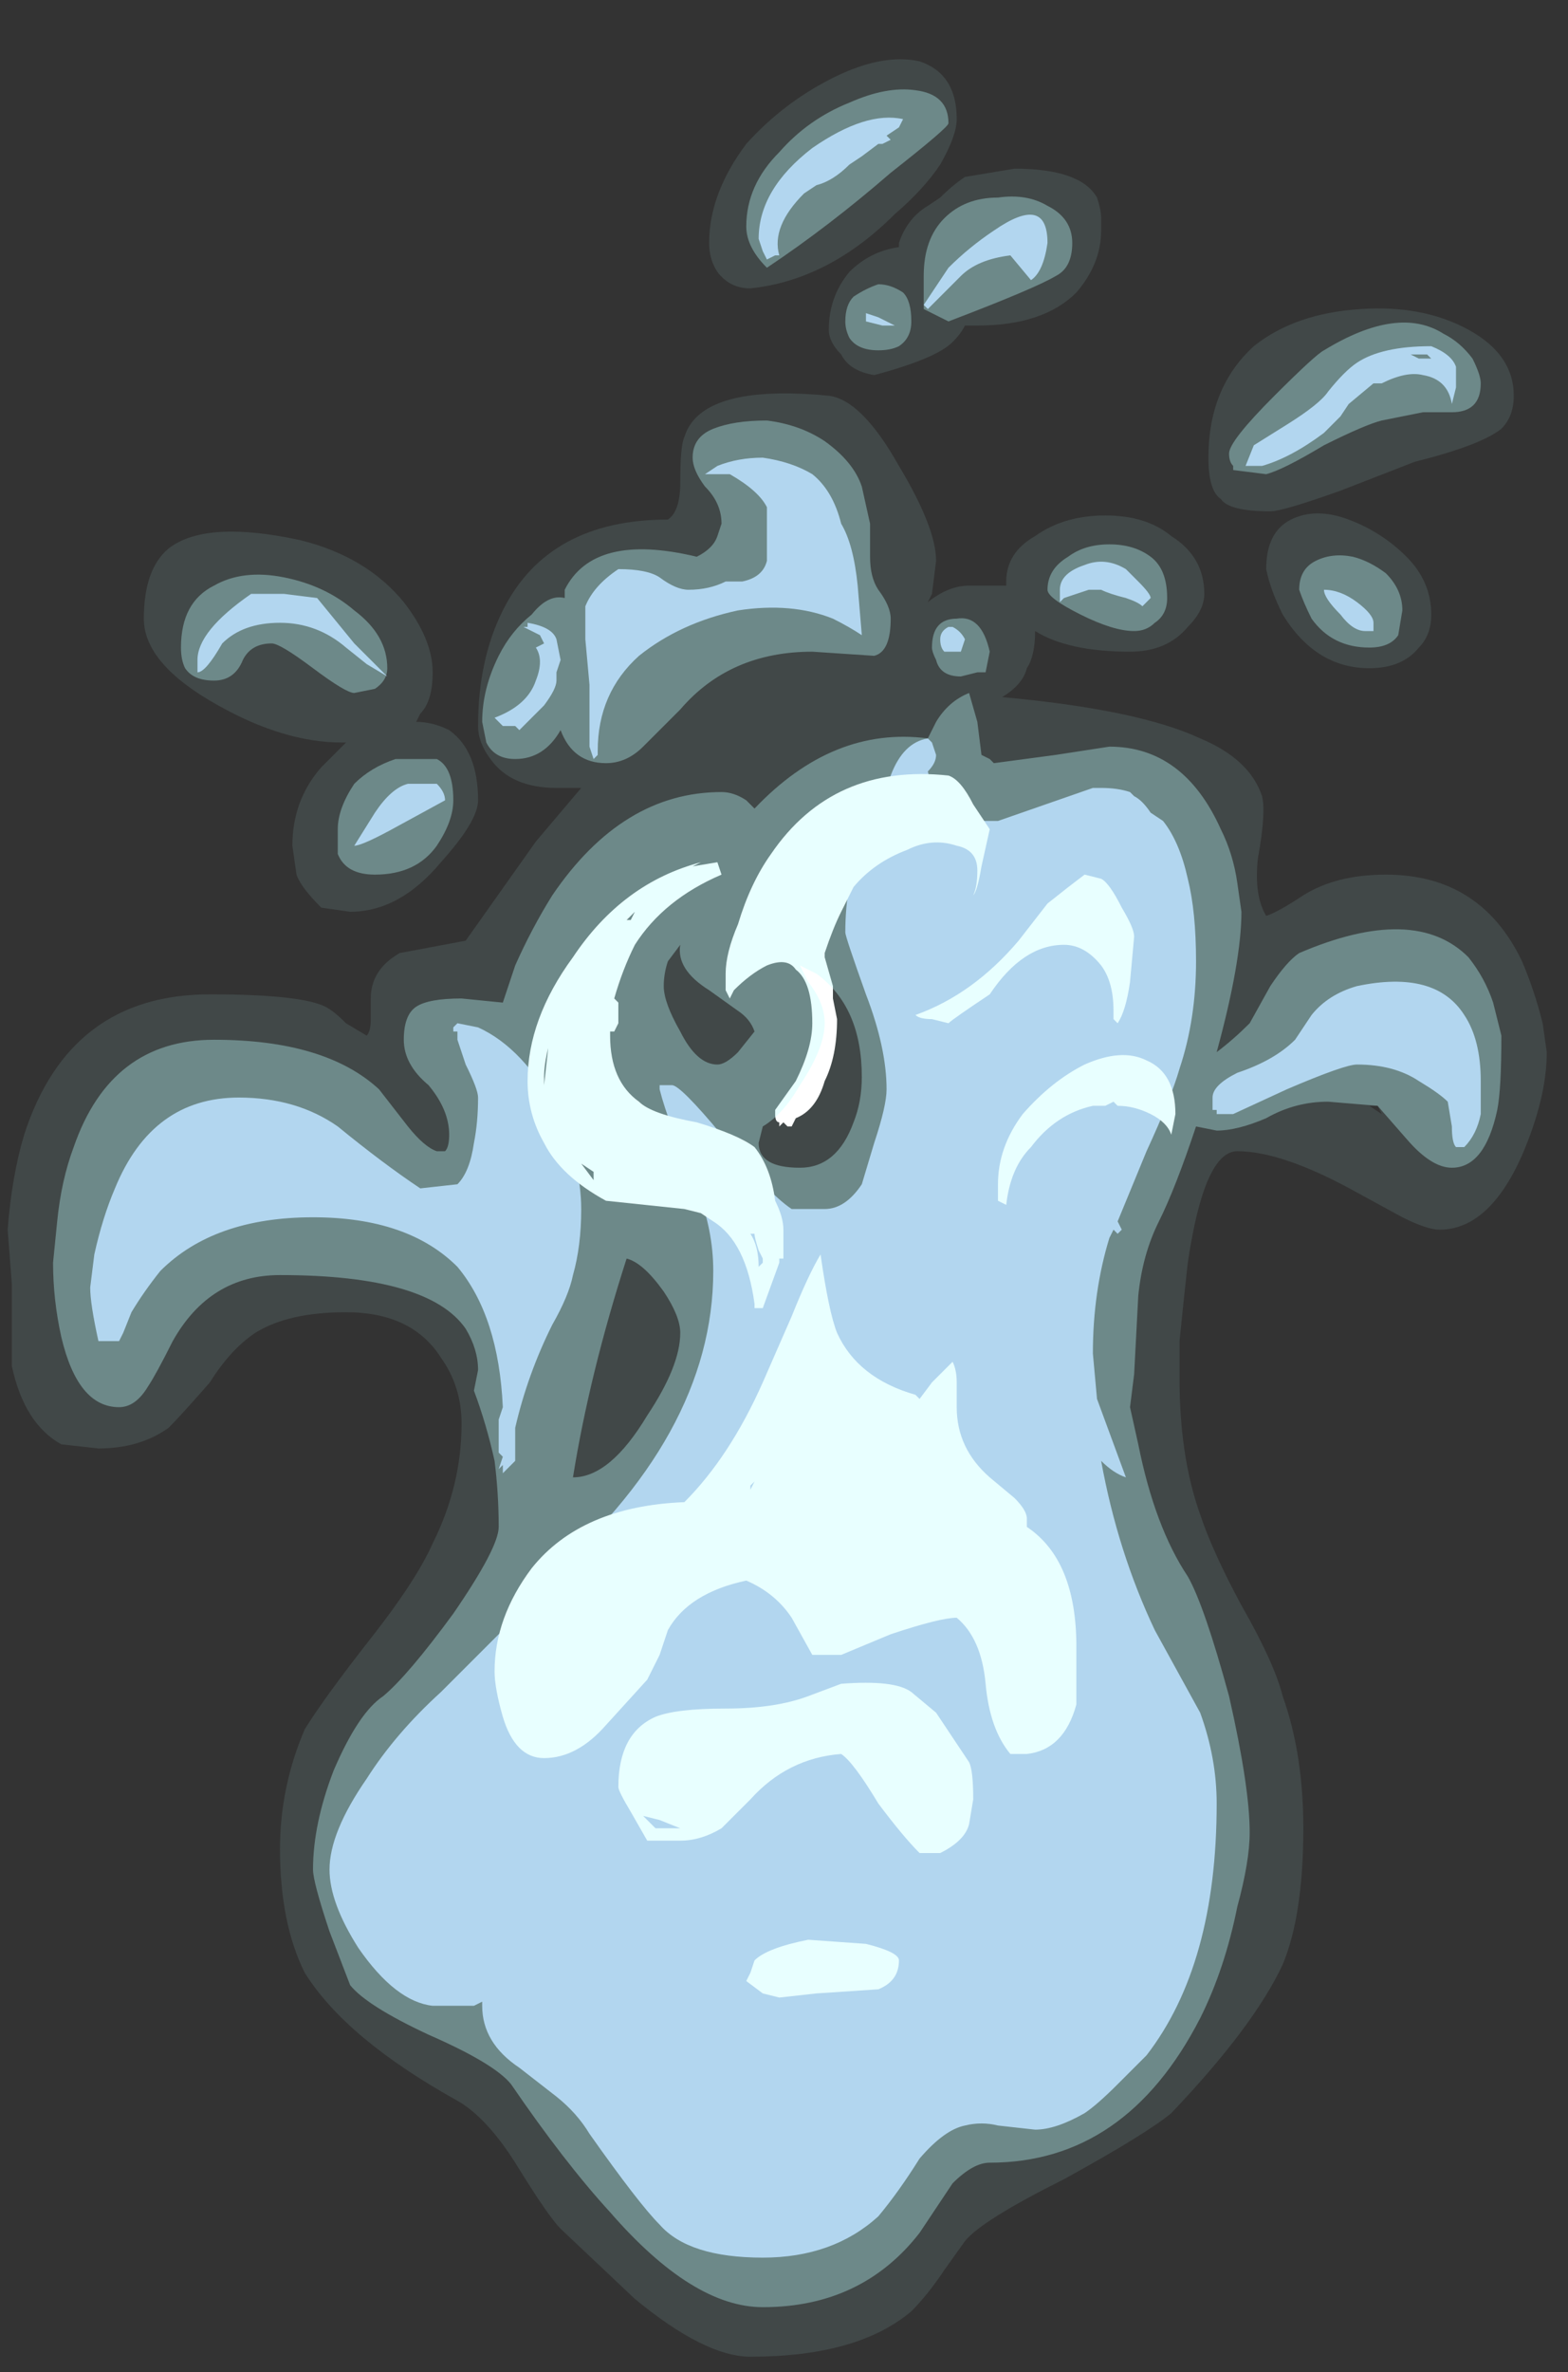 <?xml version="1.0" encoding="UTF-8" standalone="no"?>
<svg xmlns:ffdec="https://www.free-decompiler.com/flash" xmlns:xlink="http://www.w3.org/1999/xlink" ffdec:objectType="frame" height="201.1px" width="133.0px" xmlns="http://www.w3.org/2000/svg">
  <rect width="100%" height="100%" fill="#333333" stroke="none"/>
  <g transform="matrix(1.0, 0.0, 0.0, 1.0, 64.1, 195.1)">
    <use ffdec:characterId="610" ffdec:characterName="a_EB_NephitFlameFrame04" height="194.6" transform="matrix(1.0, 0.0, 0.0, 1.0, -63.45, -189.9)" width="130.55" xlink:href="#sprite0"/>
  </g>
  <defs>
    <g id="sprite0" transform="matrix(1.0, 0.0, 0.0, 1.0, 65.45, 10.15)">
      <use ffdec:characterId="609" height="27.8" transform="matrix(7.0, 0.0, 0.0, 7.0, -65.45, -10.15)" width="18.65" xlink:href="#shape0"/>
    </g>
    <g id="shape0" transform="matrix(1.0, 0.0, 0.0, 1.0, 9.35, 1.45)">
      <path d="M2.85 -0.15 Q3.65 -0.15 3.85 0.2 3.9 0.35 3.9 0.45 L3.9 0.6 Q3.9 1.0 3.6 1.35 3.2 1.75 2.4 1.75 L2.25 1.75 Q2.2 1.85 2.1 1.95 1.9 2.15 1.15 2.35 0.85 2.3 0.75 2.1 0.6 1.95 0.6 1.8 0.6 1.4 0.85 1.1 1.1 0.85 1.45 0.8 L1.45 0.75 Q1.55 0.45 1.8 0.3 L1.95 0.2 Q2.1 0.05 2.25 -0.05 L2.85 -0.15 M1.95 -0.2 Q1.75 0.1 1.4 0.4 0.6 1.2 -0.35 1.3 -0.6 1.3 -0.75 1.1 -0.85 0.95 -0.85 0.75 -0.85 0.15 -0.4 -0.45 0.05 -0.95 0.65 -1.25 1.25 -1.55 1.7 -1.45 2.15 -1.3 2.15 -0.75 2.15 -0.55 1.95 -0.2 M8.75 3.0 Q8.5 3.2 7.7 3.4 L6.8 3.75 Q6.1 4.0 5.95 4.0 5.45 4.0 5.35 3.85 5.2 3.75 5.2 3.35 5.2 2.5 5.75 2.0 6.25 1.6 7.05 1.55 7.8 1.5 8.35 1.8 8.9 2.1 8.9 2.6 8.9 2.85 8.75 3.0 M7.9 5.25 Q7.9 5.5 7.75 5.65 7.55 5.9 7.15 5.9 6.5 5.9 6.1 5.25 5.95 4.95 5.9 4.7 5.9 4.25 6.2 4.1 6.5 3.95 6.9 4.1 7.3 4.25 7.6 4.55 7.9 4.85 7.9 5.25 M1.45 3.45 Q1.9 4.2 1.9 4.6 L1.85 5.0 1.8 5.1 Q2.05 4.9 2.3 4.9 L2.75 4.9 2.75 4.85 Q2.75 4.5 3.1 4.3 3.45 4.05 3.95 4.05 4.45 4.05 4.75 4.3 5.15 4.55 5.15 5.0 5.15 5.2 4.95 5.4 4.7 5.7 4.25 5.7 3.5 5.7 3.1 5.45 3.1 5.75 3.0 5.9 2.95 6.1 2.7 6.25 4.35 6.4 5.1 6.75 5.7 7.0 5.85 7.45 5.9 7.65 5.8 8.2 5.75 8.65 5.9 8.9 6.05 8.85 6.35 8.65 6.75 8.4 7.35 8.4 8.5 8.4 9.0 9.45 9.15 9.8 9.25 10.2 L9.3 10.55 Q9.3 11.1 9.0 11.8 8.6 12.7 8.0 12.7 7.85 12.7 7.55 12.55 L7.0 12.25 Q6.1 11.75 5.55 11.75 5.15 11.75 4.95 13.1 4.9 13.55 4.85 14.05 L4.85 14.5 Q4.85 15.45 5.1 16.15 5.25 16.6 5.6 17.25 6.0 17.95 6.1 18.35 6.35 19.05 6.35 19.95 6.35 21.0 6.1 21.6 5.75 22.35 4.75 23.4 4.45 23.65 3.45 24.2 2.45 24.7 2.25 24.95 L2.0 25.3 Q1.8 25.6 1.6 25.8 0.95 26.35 -0.35 26.35 -0.9 26.35 -1.75 25.65 L-2.65 24.8 Q-2.8 24.65 -3.2 24.0 -3.55 23.45 -3.9 23.25 -5.25 22.5 -5.75 21.7 -6.05 21.1 -6.05 20.2 -6.05 19.45 -5.75 18.75 -5.5 18.35 -4.95 17.65 -4.4 16.95 -4.2 16.5 -3.85 15.8 -3.85 15.05 -3.85 14.6 -4.1 14.25 -4.45 13.7 -5.25 13.7 -5.95 13.7 -6.35 13.95 -6.65 14.15 -6.9 14.55 -7.25 14.95 -7.4 15.1 -7.75 15.35 -8.25 15.35 L-8.7 15.3 Q-9.15 15.05 -9.3 14.35 L-9.3 13.35 -9.35 12.7 Q-9.3 12.05 -9.15 11.55 -8.6 9.85 -6.9 9.85 -5.8 9.85 -5.5 10.0 -5.4 10.05 -5.25 10.2 L-5.0 10.35 Q-4.95 10.3 -4.95 10.15 L-4.95 9.9 Q-4.95 9.55 -4.6 9.35 L-3.8 9.2 -2.95 8.0 -2.4 7.35 -2.7 7.35 Q-3.25 7.35 -3.5 7.0 -3.65 6.8 -3.65 6.6 -3.65 5.8 -3.35 5.2 -2.8 4.1 -1.35 4.1 -1.2 4.0 -1.2 3.65 -1.2 3.2 -1.15 3.1 -0.95 2.45 0.6 2.6 1.0 2.65 1.45 3.45 M7.3 11.3 L7.25 11.2 7.15 11.2 7.3 11.3 M-4.2 5.95 Q-4.2 6.3 -4.35 6.45 L-4.4 6.55 Q-4.2 6.55 -4.0 6.65 -3.65 6.9 -3.65 7.5 -3.65 7.75 -4.1 8.25 -4.6 8.85 -5.2 8.85 L-5.55 8.8 Q-5.8 8.55 -5.85 8.4 L-5.9 8.05 Q-5.9 7.5 -5.55 7.1 L-5.25 6.8 -5.3 6.8 Q-6.0 6.8 -6.8 6.35 -7.7 5.85 -7.7 5.3 -7.7 4.7 -7.4 4.45 -6.95 4.1 -5.8 4.35 -5.0 4.55 -4.55 5.1 -4.2 5.55 -4.2 5.95" fill="#bffeff" fill-opacity="0.102" fill-rule="evenodd" stroke="none"/>
      <path d="M1.5 -0.75 L1.45 -0.65 1.3 -0.55 1.35 -0.5 1.25 -0.45 1.2 -0.45 1.0 -0.3 0.85 -0.2 Q0.65 0.0 0.45 0.05 L0.3 0.15 Q-0.1 0.55 0.0 0.9 L-0.05 0.9 -0.15 0.95 -0.2 0.85 -0.25 0.7 Q-0.25 0.1 0.4 -0.4 1.05 -0.85 1.5 -0.75 M7.2 2.45 L6.9 2.7 6.8 2.85 6.6 3.05 Q6.2 3.35 5.85 3.45 L5.65 3.45 5.75 3.2 6.15 2.95 Q6.55 2.7 6.65 2.55 6.85 2.3 7.0 2.2 7.3 2.0 7.9 2.0 8.15 2.1 8.2 2.25 L8.2 2.5 8.15 2.7 Q8.1 2.4 7.8 2.35 7.6 2.3 7.3 2.45 L7.2 2.45 M7.75 2.15 L7.9 2.15 7.85 2.1 7.65 2.1 7.75 2.15 M7.0 5.1 Q7.2 5.25 7.2 5.35 L7.2 5.45 7.1 5.45 Q6.95 5.45 6.8 5.25 6.6 5.05 6.6 4.95 6.8 4.95 7.0 5.1 M3.05 1.2 L2.8 0.9 Q2.4 0.95 2.2 1.15 L1.8 1.55 1.75 1.5 Q1.85 1.35 2.05 1.05 2.3 0.8 2.6 0.6 3.25 0.15 3.25 0.75 3.2 1.1 3.05 1.2 M1.2 1.65 L1.4 1.75 1.25 1.75 1.05 1.7 1.05 1.6 1.2 1.65 M0.95 4.9 L1.0 5.5 Q0.85 5.4 0.65 5.3 0.15 5.1 -0.5 5.2 -1.2 5.35 -1.7 5.75 -2.2 6.2 -2.2 6.9 L-2.2 6.95 -2.25 7.0 -2.3 6.85 -2.3 6.1 -2.35 5.55 -2.35 5.15 Q-2.25 4.9 -1.95 4.7 -1.6 4.7 -1.45 4.8 -1.25 4.95 -1.1 4.95 -0.85 4.95 -0.65 4.85 L-0.45 4.85 Q-0.2 4.8 -0.15 4.6 -0.15 4.5 -0.15 4.25 -0.15 4.0 -0.15 3.95 -0.25 3.75 -0.6 3.55 -0.75 3.55 -0.9 3.55 L-0.75 3.45 Q-0.5 3.35 -0.2 3.35 0.15 3.4 0.4 3.55 0.65 3.75 0.75 4.15 0.9 4.4 0.95 4.9 M2.2 5.7 L2.0 5.7 Q1.95 5.65 1.95 5.55 1.95 5.45 2.05 5.4 L2.1 5.4 Q2.2 5.45 2.25 5.55 L2.2 5.7 M1.85 6.8 L1.9 6.95 Q1.9 7.05 1.8 7.15 L1.85 7.35 Q1.9 7.5 2.05 7.65 L2.35 7.75 2.65 7.75 3.8 7.35 3.9 7.35 Q4.1 7.35 4.25 7.4 L4.3 7.45 Q4.4 7.5 4.5 7.65 L4.65 7.75 Q4.85 8.0 4.95 8.45 5.05 8.85 5.05 9.45 5.05 10.15 4.85 10.75 4.75 11.1 4.45 11.75 L4.1 12.6 4.15 12.7 4.1 12.75 4.05 12.7 4.0 12.8 Q3.8 13.45 3.8 14.2 L3.85 14.75 4.2 15.7 Q4.05 15.65 3.9 15.5 4.1 16.6 4.55 17.55 L5.1 18.55 Q5.3 19.1 5.3 19.65 5.3 21.6 4.45 22.7 L4.1 23.05 Q3.85 23.3 3.7 23.4 3.35 23.6 3.1 23.6 L2.65 23.55 Q2.45 23.5 2.25 23.55 2.0 23.6 1.7 23.95 1.45 24.35 1.2 24.65 0.65 25.15 -0.2 25.15 -1.1 25.15 -1.45 24.75 -1.7 24.5 -2.3 23.65 -2.45 23.4 -2.7 23.2 L-3.15 22.85 Q-3.6 22.55 -3.6 22.1 L-3.6 22.05 -3.7 22.1 -4.2 22.1 Q-4.65 22.05 -5.1 21.4 -5.45 20.85 -5.45 20.45 -5.45 20.0 -5.0 19.35 -4.65 18.8 -4.1 18.3 L-2.85 17.05 -2.9 17.0 Q-0.8 15.2 -0.8 13.2 -0.8 12.7 -1.0 12.2 -1.35 11.4 -1.45 11.0 L-1.45 10.95 -1.3 10.95 Q-1.2 10.95 -0.7 11.55 -0.15 12.25 0.15 12.45 L0.55 12.45 Q0.8 12.45 1.0 12.15 L1.15 11.65 Q1.3 11.2 1.3 11.0 1.3 10.5 1.05 9.85 0.8 9.15 0.8 9.1 0.8 8.5 1.0 8.0 1.1 7.65 1.25 7.45 L1.35 7.2 Q1.5 6.8 1.8 6.75 L1.85 6.8 M4.4 5.15 Q4.35 5.1 4.2 5.05 4.0 5.0 3.9 4.95 L3.75 4.95 3.45 5.05 3.4 5.1 3.4 4.95 Q3.4 4.75 3.7 4.65 3.95 4.55 4.2 4.7 L4.35 4.85 Q4.5 5.0 4.5 5.05 L4.4 5.15 M5.55 10.8 Q6.0 10.65 6.25 10.4 L6.45 10.1 Q6.65 9.85 7.0 9.75 7.95 9.55 8.3 10.1 8.5 10.4 8.5 10.9 L8.5 11.3 Q8.45 11.55 8.3 11.7 L8.2 11.7 Q8.15 11.65 8.15 11.45 L8.1 11.15 Q8.0 11.05 7.75 10.9 7.45 10.7 7.0 10.7 6.85 10.7 6.15 11.0 L5.5 11.3 5.3 11.3 5.3 11.25 5.25 11.25 5.25 11.1 Q5.25 10.95 5.55 10.8 M-5.0 5.85 L-5.25 5.65 Q-5.6 5.35 -6.05 5.35 -6.5 5.35 -6.75 5.6 -6.95 5.95 -7.05 5.95 L-7.05 5.8 Q-7.05 5.45 -6.4 5.0 L-6.0 5.0 -5.6 5.05 -5.15 5.6 -4.75 6.0 -5.0 5.85 M-3.1 5.4 L-3.05 5.4 -3.05 5.35 Q-2.75 5.4 -2.7 5.55 L-2.65 5.8 -2.7 5.95 -2.7 6.05 Q-2.7 6.15 -2.85 6.35 L-3.15 6.65 -3.2 6.6 -3.35 6.6 -3.45 6.5 Q-3.05 6.35 -2.95 6.05 -2.85 5.8 -2.95 5.65 L-2.85 5.6 -2.9 5.5 -3.1 5.4 M-8.35 13.4 L-8.3 13.0 Q-8.2 12.55 -8.05 12.2 -7.6 11.1 -6.55 11.1 -5.85 11.1 -5.35 11.45 -4.8 11.9 -4.35 12.2 L-3.9 12.15 Q-3.75 12.0 -3.7 11.65 -3.65 11.4 -3.65 11.1 -3.65 11.0 -3.8 10.7 L-3.9 10.4 -3.9 10.3 -3.95 10.3 -3.95 10.25 -3.9 10.2 -3.65 10.25 Q-3.1 10.5 -2.7 11.25 -2.4 11.9 -2.4 12.45 -2.4 12.9 -2.5 13.25 -2.55 13.5 -2.75 13.85 -3.05 14.45 -3.2 15.1 L-3.2 15.2 Q-3.2 15.4 -3.2 15.5 L-3.35 15.65 -3.35 15.55 -3.4 15.6 -3.35 15.45 -3.4 15.4 -3.4 15.0 -3.35 14.85 Q-3.4 13.75 -3.9 13.15 -4.5 12.55 -5.65 12.55 -6.85 12.55 -7.5 13.2 -7.7 13.45 -7.85 13.7 L-7.95 13.95 -8.0 14.05 -8.25 14.05 Q-8.35 13.6 -8.35 13.4 M-4.05 7.5 L-4.6 7.8 Q-5.05 8.05 -5.15 8.05 L-4.9 7.65 Q-4.7 7.35 -4.5 7.3 L-4.15 7.3 Q-4.05 7.4 -4.05 7.5 M-3.85 10.35 L-3.85 10.35" fill="#acc0e6" fill-rule="evenodd" stroke="none"/>
      <path d="M3.7 8.4 L3.9 8.45 Q4.0 8.5 4.15 8.8 4.3 9.05 4.3 9.15 L4.25 9.7 Q4.2 10.05 4.1 10.2 L4.05 10.15 4.05 10.05 Q4.05 9.7 3.9 9.5 3.7 9.25 3.45 9.25 2.95 9.25 2.55 9.85 2.1 10.15 2.05 10.2 L1.85 10.15 Q1.7 10.15 1.65 10.1 2.35 9.85 2.9 9.2 L3.25 8.75 Q3.5 8.55 3.7 8.4 M2.35 7.55 L2.55 7.85 2.45 8.3 Q2.4 8.6 2.35 8.65 2.4 8.55 2.4 8.35 2.4 8.1 2.15 8.05 1.85 7.95 1.55 8.1 1.15 8.25 0.9 8.55 L0.75 8.85 Q0.65 9.05 0.55 9.35 L0.55 9.4 0.65 9.75 0.65 9.9 0.7 10.15 Q0.7 10.6 0.55 10.9 0.45 11.25 0.2 11.35 L0.15 11.45 0.1 11.45 0.05 11.4 0.0 11.45 0.0 11.4 Q-0.05 11.4 -0.05 11.3 L-0.05 11.25 0.2 10.9 Q0.4 10.5 0.4 10.2 0.4 9.7 0.2 9.55 0.1 9.4 -0.15 9.5 -0.35 9.6 -0.55 9.8 L-0.6 9.9 -0.65 9.8 -0.65 9.6 Q-0.65 9.35 -0.5 9.0 -0.35 8.5 -0.1 8.15 0.65 7.05 2.05 7.2 2.2 7.25 2.35 7.55 M2.65 12.15 Q2.65 11.7 2.95 11.3 3.3 10.9 3.7 10.7 4.15 10.5 4.45 10.65 4.8 10.8 4.8 11.3 L4.75 11.55 Q4.7 11.4 4.5 11.3 4.3 11.2 4.1 11.2 L4.05 11.15 3.95 11.2 3.8 11.2 Q3.35 11.3 3.05 11.7 2.8 11.95 2.75 12.4 L2.65 12.35 2.65 12.15 M0.7 13.95 Q0.95 14.5 1.65 14.7 L1.7 14.75 1.85 14.55 2.1 14.3 Q2.15 14.4 2.15 14.55 L2.15 14.85 Q2.15 15.35 2.55 15.7 L2.85 15.95 Q3.0 16.1 3.0 16.2 L3.0 16.3 Q3.6 16.7 3.6 17.75 L3.6 18.45 Q3.45 19.0 3.0 19.05 L2.8 19.05 Q2.55 18.75 2.5 18.2 2.45 17.65 2.15 17.4 1.95 17.4 1.35 17.6 L0.75 17.85 0.4 17.85 0.15 17.4 Q-0.05 17.1 -0.4 16.95 -1.1 17.1 -1.35 17.55 L-1.45 17.85 -1.6 18.15 -2.1 18.7 Q-2.45 19.1 -2.85 19.1 -3.2 19.1 -3.35 18.6 -3.45 18.25 -3.45 18.05 -3.45 17.4 -3.0 16.8 -2.4 16.05 -1.15 16.0 -0.6 15.45 -0.2 14.55 L0.15 13.75 Q0.35 13.25 0.5 13.0 0.6 13.7 0.7 13.95 M0.05 13.05 L0.0 13.05 0.0 13.1 -0.2 13.65 -0.3 13.65 -0.3 13.6 Q-0.4 12.85 -0.8 12.6 L-0.95 12.5 -1.15 12.45 -2.1 12.35 Q-2.65 12.05 -2.85 11.65 -3.05 11.3 -3.05 10.9 -3.05 10.15 -2.5 9.4 -1.9 8.5 -0.95 8.25 L-1.05 8.3 -0.75 8.25 -0.7 8.4 Q-1.4 8.7 -1.75 9.25 -1.9 9.55 -2.0 9.9 L-1.95 9.95 -1.95 10.2 -2.0 10.3 -2.05 10.3 -2.05 10.35 Q-2.05 10.9 -1.7 11.15 -1.55 11.3 -1.0 11.4 -0.5 11.55 -0.3 11.7 -0.1 11.95 -0.05 12.35 0.05 12.55 0.05 12.7 L0.05 13.05 M1.9 18.55 L2.3 19.15 Q2.35 19.25 2.35 19.6 L2.3 19.9 Q2.25 20.1 1.95 20.25 L1.7 20.25 Q1.5 20.05 1.2 19.65 0.9 19.15 0.75 19.05 0.1 19.1 -0.35 19.6 L-0.7 19.95 Q-0.95 20.1 -1.2 20.1 L-1.6 20.1 -1.8 19.75 Q-1.95 19.5 -1.95 19.45 -1.95 18.8 -1.5 18.6 -1.25 18.5 -0.65 18.5 -0.05 18.5 0.35 18.35 L0.75 18.2 Q1.4 18.15 1.6 18.3 L1.9 18.55 M1.05 21.35 Q1.45 21.45 1.45 21.55 1.45 21.8 1.2 21.9 L0.45 21.95 0.0 22.0 -0.2 21.95 -0.4 21.8 -0.35 21.7 -0.3 21.55 Q-0.15 21.4 0.35 21.3 L1.05 21.35 M-1.8 8.95 L-1.75 8.85 -1.85 8.95 -1.8 8.95 M-2.25 12.1 L-2.25 12.0 -2.4 11.9 -2.25 12.1 M-2.85 10.95 L-2.8 10.5 Q-2.85 10.7 -2.85 10.85 L-2.85 10.95 M-0.3 12.75 L-0.35 12.75 Q-0.25 12.9 -0.25 13.15 L-0.2 13.1 -0.2 13.05 -0.25 12.95 Q-0.3 12.8 -0.3 12.75 M-0.3 15.75 L-0.35 15.8 -0.35 15.85 -0.3 15.75 M-1.5 19.95 L-1.2 19.95 -1.45 19.85 -1.65 19.8 -1.5 19.95" fill="#ffffff" fill-rule="evenodd" stroke="none"/>
      <path d="M0.85 -0.95 Q1.3 -1.15 1.65 -1.1 2.05 -1.05 2.05 -0.7 2.05 -0.65 1.35 -0.1 0.6 0.55 -0.15 1.05 -0.4 0.8 -0.4 0.55 -0.4 0.05 0.0 -0.35 0.35 -0.75 0.85 -0.95 M7.3 2.9 Q7.1 2.95 6.6 3.2 6.1 3.5 5.9 3.55 L5.5 3.5 5.5 3.45 Q5.45 3.4 5.45 3.3 5.45 3.15 6.0 2.6 6.5 2.1 6.6 2.05 7.5 1.5 8.05 1.85 8.25 1.95 8.4 2.15 8.5 2.35 8.5 2.45 8.5 2.8 8.15 2.8 L7.8 2.8 7.3 2.9 M6.95 4.55 Q7.15 4.6 7.35 4.75 7.55 4.95 7.55 5.2 L7.5 5.5 Q7.4 5.65 7.15 5.65 6.7 5.65 6.45 5.3 6.35 5.1 6.3 4.95 6.3 4.7 6.5 4.6 6.7 4.5 6.95 4.55 M3.35 1.15 Q3.1 1.3 2.05 1.7 L1.75 1.55 Q1.75 1.4 1.75 1.15 1.75 0.7 2.0 0.45 2.25 0.2 2.65 0.2 3.0 0.15 3.25 0.3 3.55 0.45 3.55 0.75 3.55 1.05 3.35 1.15 M1.6 1.7 Q1.6 1.9 1.45 2.0 1.35 2.05 1.2 2.05 0.95 2.05 0.85 1.9 0.8 1.8 0.8 1.7 0.8 1.5 0.9 1.4 1.05 1.3 1.2 1.25 1.35 1.25 1.5 1.35 1.6 1.45 1.6 1.7 M1.1 4.55 Q1.1 4.8 1.2 4.95 1.35 5.15 1.35 5.3 1.35 5.7 1.15 5.75 L0.4 5.7 Q-0.6 5.7 -1.2 6.4 L-1.65 6.85 Q-1.85 7.05 -2.1 7.05 -2.5 7.05 -2.65 6.65 -2.85 7.0 -3.2 7.0 -3.45 7.0 -3.55 6.8 L-3.6 6.55 Q-3.6 6.15 -3.4 5.75 -3.25 5.45 -3.0 5.25 -2.8 5.0 -2.6 5.05 L-2.6 4.95 Q-2.25 4.25 -1.0 4.55 -0.8 4.45 -0.75 4.3 L-0.7 4.15 Q-0.7 3.9 -0.9 3.7 -1.05 3.5 -1.05 3.35 -1.05 3.1 -0.8 3.0 -0.55 2.9 -0.15 2.9 0.25 2.95 0.55 3.15 0.9 3.4 1.0 3.7 L1.1 4.15 1.1 4.55 M2.5 5.95 L2.4 5.95 2.2 6.0 Q1.95 6.0 1.9 5.8 1.85 5.7 1.85 5.65 1.85 5.3 2.15 5.3 2.45 5.25 2.55 5.7 L2.5 5.95 M1.9 6.55 Q2.05 6.3 2.3 6.2 L2.4 6.55 2.45 6.95 2.55 7.0 2.6 7.05 3.35 6.95 4.0 6.85 Q4.9 6.85 5.35 7.85 5.5 8.15 5.55 8.5 L5.6 8.85 Q5.6 9.45 5.3 10.55 5.5 10.4 5.7 10.2 L5.95 9.75 Q6.15 9.45 6.3 9.35 7.7 8.75 8.35 9.4 8.55 9.65 8.65 9.95 L8.75 10.35 Q8.75 11.0 8.7 11.25 8.55 11.95 8.15 11.95 7.9 11.95 7.6 11.6 L7.25 11.2 6.65 11.15 Q6.25 11.15 5.9 11.35 5.55 11.5 5.3 11.5 L5.05 11.45 Q4.8 12.2 4.6 12.6 4.4 13.0 4.35 13.5 L4.3 14.45 4.25 14.85 4.35 15.3 Q4.55 16.3 4.95 16.9 5.15 17.25 5.45 18.35 5.7 19.45 5.7 20.0 5.7 20.35 5.55 20.9 5.4 21.65 5.1 22.25 4.2 24.0 2.55 24.0 2.35 24.0 2.1 24.25 L1.7 24.85 Q1.0 25.75 -0.2 25.75 -1.05 25.75 -2.05 24.6 -2.6 24.0 -3.25 23.05 -3.45 22.8 -4.25 22.45 -5.0 22.1 -5.2 21.85 L-5.45 21.2 Q-5.65 20.6 -5.65 20.45 -5.65 19.9 -5.4 19.25 -5.1 18.55 -4.8 18.35 -4.5 18.1 -3.95 17.35 -3.4 16.55 -3.4 16.3 -3.4 15.9 -3.45 15.5 -3.55 15.05 -3.7 14.65 L-3.65 14.4 Q-3.65 14.15 -3.8 13.9 -4.25 13.25 -6.05 13.25 -6.9 13.25 -7.35 14.05 -7.55 14.45 -7.65 14.6 -7.8 14.85 -8.0 14.85 -8.5 14.85 -8.7 14.0 -8.8 13.55 -8.8 13.1 L-8.75 12.6 Q-8.7 12.1 -8.55 11.7 -8.1 10.4 -6.85 10.4 -5.5 10.4 -4.85 11.0 L-4.5 11.45 Q-4.3 11.7 -4.15 11.75 L-4.05 11.75 Q-4.0 11.7 -4.0 11.55 -4.0 11.25 -4.25 10.95 -4.55 10.7 -4.55 10.4 -4.55 10.1 -4.4 10.0 -4.25 9.9 -3.85 9.9 L-3.35 9.95 -3.2 9.5 Q-3.0 9.05 -2.75 8.65 -1.9 7.4 -0.7 7.4 -0.55 7.4 -0.4 7.5 L-0.3 7.6 Q0.65 6.6 1.8 6.75 L1.9 6.55 M4.7 5.05 Q4.7 5.25 4.55 5.35 4.45 5.45 4.3 5.45 4.05 5.45 3.65 5.25 3.25 5.05 3.25 4.95 3.25 4.7 3.5 4.55 3.7 4.4 4.0 4.4 4.3 4.4 4.5 4.55 4.7 4.7 4.7 5.05 M0.35 9.7 Q0.55 9.95 0.55 10.2 0.55 10.5 0.25 10.95 0.05 11.3 -0.2 11.45 L-0.25 11.65 Q-0.25 11.95 0.25 11.95 0.7 11.95 0.9 11.4 1.0 11.15 1.0 10.85 1.0 10.0 0.45 9.6 L0.25 9.5 0.35 9.7 M-5.65 5.9 Q-6.05 5.6 -6.15 5.6 -6.4 5.6 -6.5 5.8 -6.6 6.05 -6.85 6.05 -7.1 6.05 -7.2 5.9 -7.25 5.8 -7.25 5.65 -7.25 5.1 -6.85 4.9 -6.5 4.7 -6.0 4.8 -5.5 4.9 -5.15 5.2 -4.75 5.5 -4.75 5.9 -4.75 6.05 -4.9 6.15 L-5.15 6.2 Q-5.25 6.2 -5.65 5.9 M-4.15 7.0 Q-3.95 7.1 -3.95 7.5 -3.95 7.75 -4.15 8.05 -4.4 8.4 -4.9 8.4 -5.25 8.4 -5.35 8.15 L-5.35 7.85 Q-5.35 7.6 -5.15 7.3 -4.95 7.1 -4.65 7.0 L-4.15 7.0 M-1.35 9.45 Q-1.4 9.6 -1.4 9.75 -1.4 9.95 -1.2 10.3 -1.0 10.7 -0.75 10.7 -0.65 10.7 -0.5 10.55 L-0.3 10.3 Q-0.35 10.15 -0.5 10.05 L-0.85 9.8 Q-1.25 9.55 -1.2 9.25 L-1.35 9.45 M-1.85 13.05 Q-2.3 14.45 -2.5 15.7 -2.05 15.7 -1.6 14.95 -1.2 14.35 -1.2 13.95 -1.2 13.75 -1.4 13.45 -1.65 13.1 -1.85 13.05" fill="#bffeff" fill-opacity="0.353" fill-rule="evenodd" stroke="none"/>
    </g>
  </defs>
</svg>
